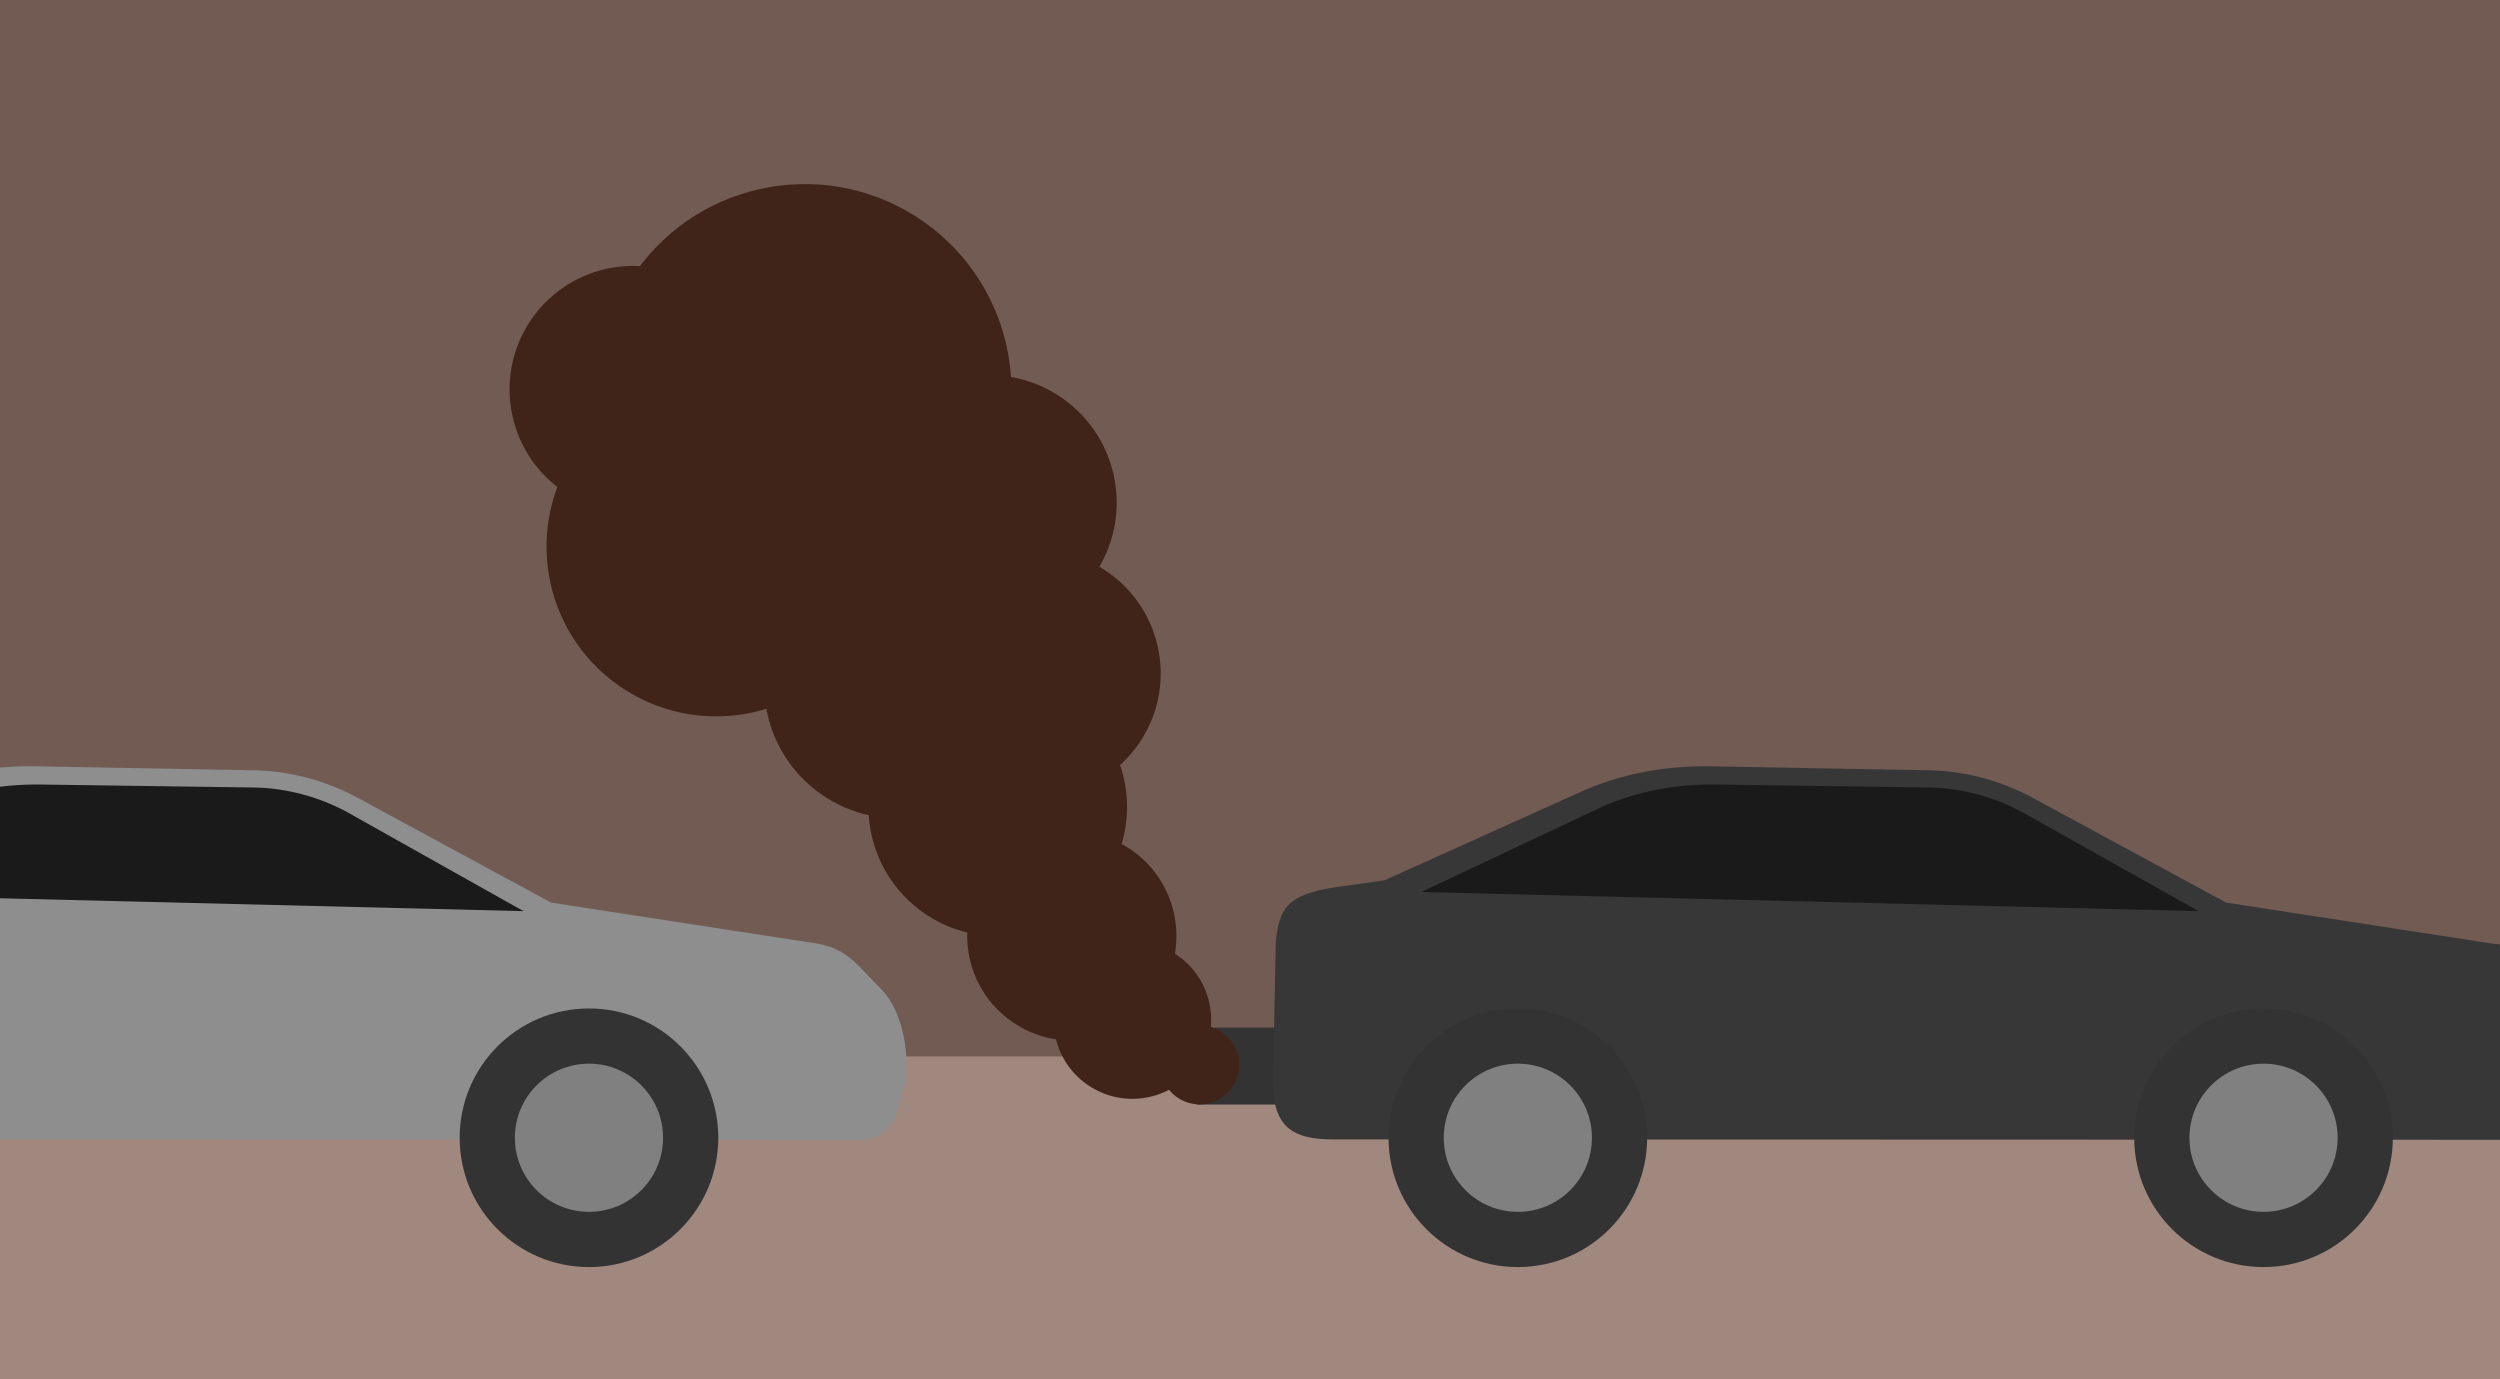 <svg xmlns="http://www.w3.org/2000/svg" viewBox="0 0 232 128"><defs><clipPath id="b"/><clipPath id="a"/></defs><g transform="translate(0 -169)"><rect width="232" height="128" y="169" fill="#725b53" rx="0" ry="0"/><rect width="232" height="30" x="43.3" y="425.64" fill="#a1887f" rx="0" ry="0" transform="translate(-43.3 -158.6)"/><path fill="#8e8e8e" d="M-8.73 242.476c3.737-1.68 7.847-2.428 12.05-2.363l20.454.374c3.27.093 6.54.99 9.434 2.56l17.933 9.713 24.847 3.83c2.736.56 3.55 1.96 5.538 3.95l.243.252c2.055 2.018 2.82 6.49 2.074 9.275l-.56 2.027c-.373 1.382-1.494 2.428-2.895 2.68-9.92 0-83.034-.037-112.12-.037"/><g stroke-width=".835" transform="matrix(1.2 0 0 1.2 -14.5 -46.8)"><circle cx="57.63" cy="267.82" r="10" fill="#333"/><circle cx="57.63" cy="267.82" r="5.73" fill="gray"/></g><path fill="#1a1a1a" d="M-23.552 251.78l16.72-7.884c3.36-1.495 7.004-2.148 10.647-2.092l19.987.28c2.915.093 5.773.868 8.34 2.24l16.44 9.23"/><rect width="8.22" height="5.62" x="60.62" y="247.67" fill="#d50000" ry="1.26" rx="1.26" clip-path="url(#a)" transform="matrix(1.3 0 0 1.3 -58 -62.8)"/><rect width="8.22" height="5.62" x="157.85" y="250.6" fill="#fff" rx="1.26" ry="1.26" clip-path="url(#b)" transform="matrix(1.3 0 0 1.3 -58 -62.8)"/><rect width="8.22" height="5.62" x="60.62" y="247.67" fill="#d50000" transform="matrix(1.3 0 0 1.3 95.5 -62.8)" clip-path="url(#a)" rx="1.26" ry="1.26"/><path fill="#333" d="M111.072 264.365h10.91v7.138h-10.91z"/><path fill="#373737" d="M118.394 256.356c.345-2.877.84-4.344 5.66-5.044l4.418-.617 18.24-8.22c3.737-1.68 7.847-2.427 12.05-2.362l20.455.374c3.27.093 6.538.99 9.433 2.56l17.933 9.713 24.845 3.83c6.927.193 12.103 16.62 4.4 18.184-9.92 0-83.035-.037-112.12-.037-3.512 0-5.576-.972-5.576-5.268"/><g stroke-width=".835" transform="matrix(1.2 0 0 1.2 71.7 -46.8)"><circle cx="57.63" cy="267.82" r="10" fill="#333"/><circle cx="57.63" cy="267.82" r="5.73" fill="gray"/></g><g stroke-width=".835" transform="matrix(1.2 0 0 1.2 140.9 -46.8)"><circle cx="57.63" cy="267.82" r="10" fill="#333"/><circle cx="57.63" cy="267.82" r="5.73" fill="gray"/></g><path fill="#1a1a1a" d="M131.89 251.78l16.72-7.884c3.36-1.495 7.004-2.148 10.647-2.092l19.988.28c2.914.093 5.772.868 8.34 2.24l16.44 9.23"/><g fill="#40241a" transform="rotate(35.1 -1.2 7.6)"><circle cx="161.433" cy="134.745" r="11.46"/><circle cx="207.273" cy="134.745" r="11.46"/><circle cx="174.543" cy="125.685" r="19.18"/><circle cx="194.513" cy="124.335" r="11.83"/><circle cx="176.137" cy="142.251" r="15.745"/><circle cx="197.295" cy="143.028" r="12.414"/><circle cx="211.399" cy="146.982" r="11.998"/><circle cx="223.904" cy="152.824" r="9.708"/><circle cx="232.992" cy="155.978" r="7.314"/><circle cx="240.495" cy="155.793" r="3.67"/></g></g></svg>